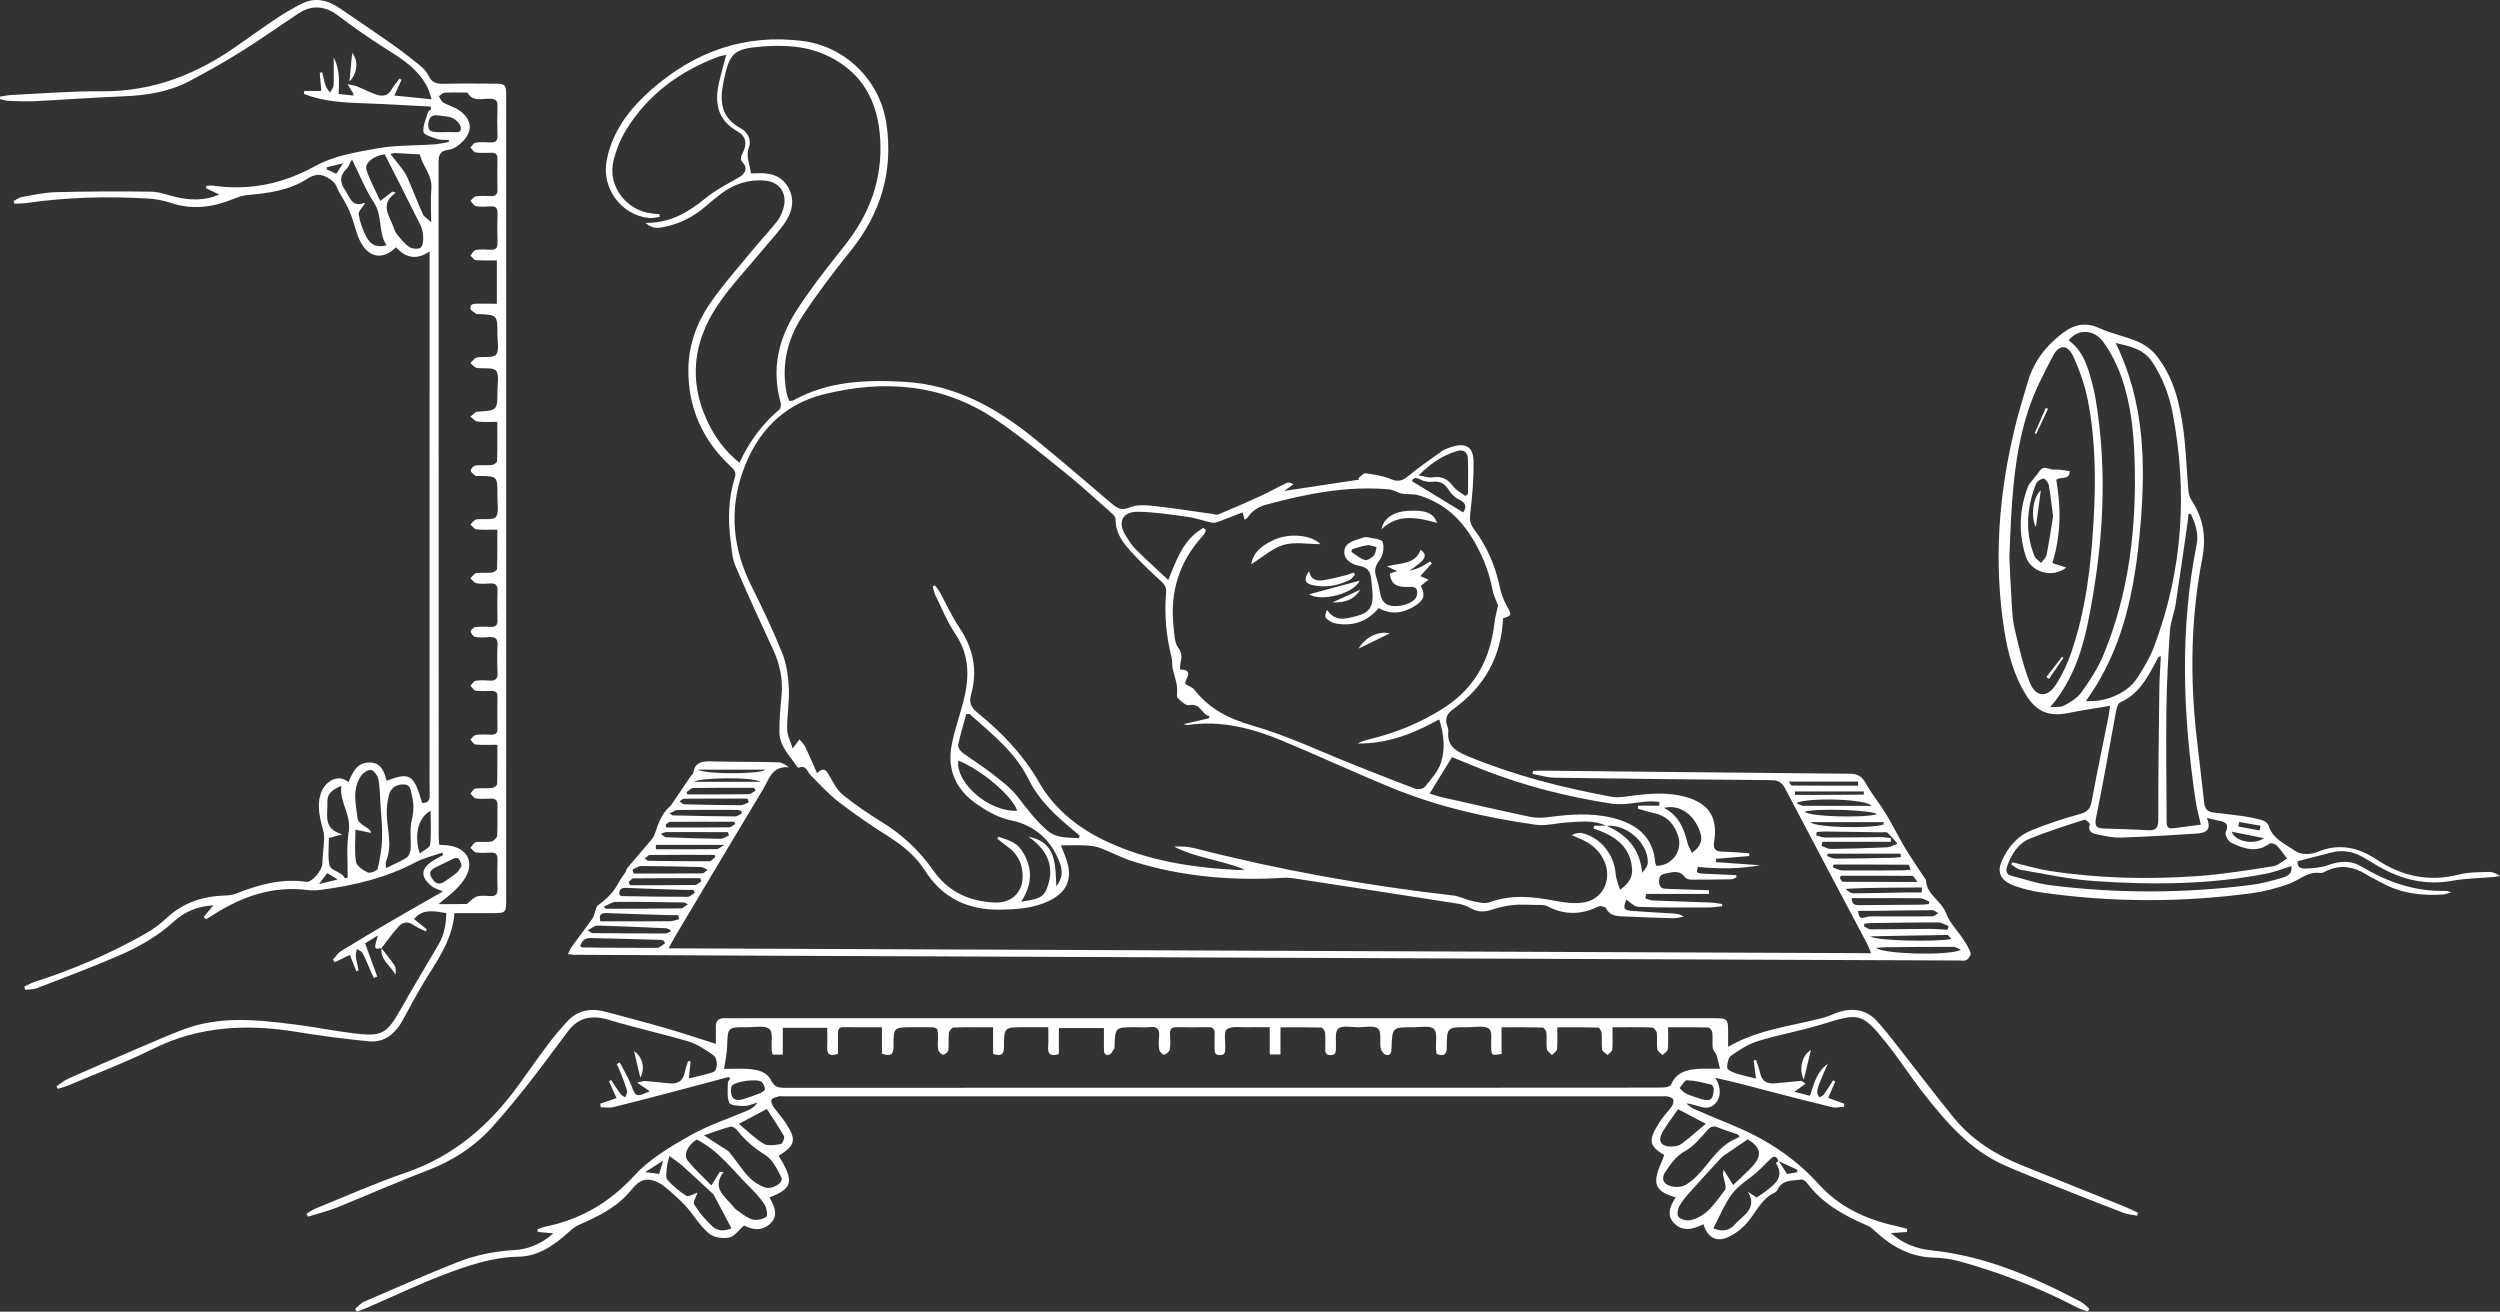 <?xml version="1.0" encoding="utf-8"?>
<!-- Generator: Adobe Illustrator 21.0.2, SVG Export Plug-In . SVG Version: 6.00 Build 0)  -->
<svg version="1.1" id="Layer_1" xmlns="http://www.w3.org/2000/svg" xmlns:xlink="http://www.w3.org/1999/xlink" x="0px" y="0px"
	 viewBox="0 0 1085.534 569.54" style="enable-background:new 0 0 1085.534 569.54;" xml:space="preserve">
<rect x="0" y="0" width="1085.534" height="569.54" fill="#333333" stroke="none"/>
<path fill="white" d="M877.858,505.97c-11.418-4.598-21.643-11.03-29.489-20.625c-8.061-9.858-15.718-20.045-23.596-30.053
	c-3.163-4.018-6.291-8.079-9.708-11.875c-4.38-4.865-10.006-5.833-16.127-4.133c-2.387,0.663-4.604,1.943-6.996,2.58
	c-13.792,3.673-28.269,4.979-41.563,12.68c0-2.243,0.002-3.815,0-5.388c-0.012-7.033-0.013-7.033-6.938-7.033
	c-139.611,0.001-279.221,0.002-418.832,0.003c-3.25,0-6.503,0.099-9.748-0.017c-2.866-0.102-4.158,1.083-4.045,3.977
	c0.1,2.537,0.021,5.082,0.021,7.165c-7.594-2.391-14.648-4.755-21.788-6.824c-8.492-2.461-17.061-4.653-25.589-6.991
	c-6.499-1.782-12.433-1.11-17.197,4.114c-2.689,2.949-5.321,5.974-7.716,9.162c-4.501,5.993-8.818,12.124-13.201,18.206
	c-12.642,17.544-28.219,31.106-49.125,38.257c-13.221,4.523-26.031,10.253-39.003,15.497c-1.446,0.584-2.745,1.532-4.112,2.312
	c0.197,0.43,0.394,0.861,0.591,1.291c4.129-1.273,8.37-2.266,12.366-3.87c13.101-5.257,26.001-11.033,39.195-16.037
	c11.237-4.261,20.951-10.531,28.891-19.452c5.394-6.061,10.564-12.337,15.577-18.718c5.785-7.363,11.265-14.964,16.921-22.429
	c4.607-6.079,10.373-7.141,17.617-4.954c11.463,3.461,23.208,5.982,34.683,9.404c3.823,1.14,7.353,3.584,10.701,5.891
	c2.261,1.558,2.08,6.756-0.004,7.44c-3.385,1.112-6.902,1.82-10.484,2.729c0.254-2.728,0.474-5.089,0.694-7.45
	c-0.354-0.036-0.708-0.071-1.062-0.107c-0.503,1.662-1.139,3.298-1.48,4.993c-0.77,3.825-3.195,5.045-6.803,4.673
	c-3.473-0.358-6.947-0.712-10.427-0.977c-0.735-0.056-1.501,0.283-3.451,0.69c2.449,1.658,3.949,2.674,5.502,3.725
	c-5.966,2.707-6.026,2.558-8.183-2.94c-1.295-3.302-3.193-6.367-4.82-9.539c-0.444,0.237-0.889,0.473-1.333,0.71
	c0.545,1.186,1.154,2.346,1.621,3.562c1.027,2.673,2.111,5.337,2.884,8.086c0.224,0.797-0.528,1.869-0.833,2.814
	c-0.728-0.549-1.63-0.969-2.151-1.672c-1.405-1.896-2.647-3.911-3.954-5.88c-0.309,0.185-0.618,0.37-0.926,0.555
	c1.084,2.405,2.168,4.81,3.285,7.286c-2.6,0.885-4.839,1.647-7.078,2.408c0.061,0.52,0.122,1.04,0.184,1.56
	c1.855,0,3.799,0.366,5.549-0.061c9.08-2.215,18.116-4.612,27.158-6.984c7.672-2.013,15.331-4.077,22.995-6.119
	c0.146,0.337,0.293,0.673,0.439,1.01c-0.32,0.451-0.919,0.904-0.915,1.353c0.025,2.996-0.518,6.293,0.592,8.855
	c0.529,1.221,4.282,1.397,6.574,1.394c1.909-0.003,3.816-0.957,5.725-1.49c-1.144,1.645-2.533,2.678-4.08,3.346
	c-8.359,3.611-17.167,6.409-25.03,10.878c-8.618,4.898-17.642,10.147-24.221,17.323c-10.826,11.808-23.382,19.217-38.82,22.343
	c-1.173,0.237-2.287,0.766-3.428,1.16c0.055,0.374,0.11,0.748,0.165,1.122c2.076,0.203,4.153,0.407,6.739,0.66
	c-5.155,4.509-10.765,6.885-16.941,7.235c-8.719,0.494-17.149,2.235-25.169,5.436c-13.433,5.362-26.689,11.171-39.966,16.917
	c-1.516,0.656-2.683,2.116-4.013,3.203c0.256,0.394,0.512,0.788,0.768,1.182c1.539-0.591,3.101-1.128,4.612-1.782
	c11.115-4.815,22.059-10.076,33.374-14.36c10.348-3.917,20.811-7.525,32.25-7.721c8.715-0.149,15.718-5.178,22.049-10.926
	c1.248-1.133,2.634-2.257,4.159-2.918c8.435-3.659,16.697-7.73,22.583-14.98c2.913-3.588,5.657-5.719,10.231-4.053
	c1.399,0.509,2.801,1.211,3.961,2.128c2.335,1.844,4.541,3.856,6.729,5.877c1.316,1.216,2.573,2.515,3.723,3.889
	c3.096,3.7,5.693,7.976,9.339,10.996c2.045,1.694,5.935,2.185,8.7,1.664c2.23-0.42,4.022-3.17,6.418-5.241
	c3.251,1.729,7.555,2.788,11.315-0.744c3.889-3.654,1.786-7.696-0.292-11.455c10.16-3.784,10.866-7.165,4.001-18.007
	c7.361-4.723,7.877-6.931,3.023-14.378c-1.561-2.396-3.587-4.486-5.215-6.844c-0.618-0.895-1.258-2.408-0.897-3.17
	c0.372-0.786,1.925-1.079,3.012-1.432c0.565-0.184,1.239-0.034,1.864-0.034c127.112,0.001,254.224,0.002,381.336,0.003
	c1,0,2.04-0.16,2.988,0.066c0.875,0.208,2.146,0.678,2.347,1.315c0.267,0.845-0.065,2.156-0.614,2.932
	c-1.652,2.341-3.762,4.376-5.282,6.789c-4.692,7.443-5.215,10.197,1.98,14.343c-1.281,3.825-3.48,7.485-3.483,11.147
	c-0.003,4.481,4.418,6.063,8.417,7.291c-2.373,3.807-4.111,7.63-0.651,11.196c3.775,3.891,8.207,2.635,12.762,0.441
	c1.478,5.251,5.119,7.786,9.892,5.924c3.415-1.332,6.725-3.843,9.13-6.645c3.814-4.445,6.044-10.271,11.816-12.965
	c0.532-0.248,1.058-0.782,1.309-1.314c2.128-4.517,6.512-3.831,10.286-4.395c0.731-0.109,1.886,0.633,2.393,1.317
	c6.736,9.09,16.158,14.328,26.28,18.628c1.198,0.509,2.281,1.417,3.247,2.322c7.239,6.781,15.381,11.374,25.646,11.629
	c3.823,0.095,7.732,0.662,11.418,1.677c17.644,4.86,34.585,11.567,50.852,19.973c1.449,0.749,3.058,1.19,4.593,1.774
	c0.228-0.388,0.455-0.776,0.683-1.164c-1.237-1.047-2.332-2.364-3.733-3.101c-20.431-10.749-41.437-19.86-64.739-22.297
	c-6.541-0.684-12.454-2.86-17.703-7.52c2.636-0.174,4.818-0.318,7-0.463c0.035-0.444,0.07-0.888,0.104-1.332
	c-1.6-0.416-3.187-0.887-4.8-1.241c-12.999-2.849-24.739-8.264-33.721-18.26c-10.596-11.792-23.51-19.899-38.002-25.831
	c-5.43-2.223-10.845-4.487-16.218-6.845c-1.178-0.517-2.148-1.51-3.214-2.284c4.535,0.123,8.985,4.005,12.634-0.047
	c2.588-2.874,2.55-7.101-0.051-11.098c8.021,1.673,15.787,3.82,23.58,5.859c9.043,2.366,18.093,4.711,27.183,6.883
	c1.611,0.385,3.435-0.116,5.16-0.208c0.035-0.427,0.07-0.854,0.105-1.281c-2.313-0.842-4.626-1.683-6.996-2.546
	c1.113-2.578,2.098-4.863,3.084-7.147c-0.312-0.164-0.625-0.328-0.937-0.493c-1.322,2.065-2.581,4.177-4.006,6.169
	c-0.422,0.59-1.314,0.843-1.99,1.251c-0.319-0.713-0.925-1.438-0.894-2.136c0.054-1.226,0.351-2.492,0.807-3.638
	c1.177-2.96,2.495-5.863,3.758-8.789c-4.701,3.329-5.983,8.505-7.735,13.866c-2.283-0.59-4.371-1.13-6.751-1.745
	c1.982-1.423,3.401-2.441,4.821-3.46c-1.119-1.064-1.704-1.286-2.265-1.239c-3.602,0.307-7.2,0.668-10.799,1.02
	c-3.392,0.332-5.819-0.672-6.62-4.375c-0.425-1.964-1.189-3.855-1.801-5.779c-0.336,0.077-0.673,0.154-1.009,0.23
	c0.32,2.57,0.64,5.139,0.983,7.891c-3.168-0.813-6.11-1.419-8.941-2.359c-1.363-0.452-3.522-1.491-3.558-2.34
	c-0.076-1.787,0.461-4.41,1.723-5.289c3.623-2.527,7.522-5.042,11.693-6.319c9.182-2.812,18.72-4.463,27.89-7.307
	c15.835-4.911,17.102-5.148,27.488,7.723c5.721,7.091,10.628,14.834,16.252,22.009c9.903,12.635,20.264,24.873,35.465,31.561
	c6.276,2.761,12.656,5.291,19.026,7.831c10.789,4.301,21.589,8.575,32.432,12.738c1.906,0.732,4.04,0.867,6.069,1.278
	c0.109-0.426,0.219-0.852,0.328-1.278c-1.868-0.87-3.701-1.827-5.61-2.597C907.775,517.97,892.808,511.991,877.858,505.97z
	 M286.206,509.712c-1.64-0.202-3.285-0.405-6.071-0.748c2.959-1.892,5.003-3.199,7.852-5.02
	C287.247,506.338,286.783,507.841,286.206,509.712z M322.74,477.277c-3.82,1.148-5.714-0.478-5.301-4.811
	c0.037-0.102,0.118-0.616,0.384-1.001c1.328-1.927,11.278-3.282,12.969-1.616c0.782,0.771,1.298,2.087,1.362,3.189
	c0.029,0.508-1.243,1.284-2.057,1.611C327.682,475.62,325.232,476.528,322.74,477.277z M309.25,532.443
	c-2.961-2.775-5.631-5.983-7.807-9.4c-0.634-0.996,0.847-3.34,1.396-5.191c-1.664,0.527-3.855,1.967-4.802,1.385
	c-3.03-1.865-5.869-4.243-8.209-6.924c-0.905-1.037-0.418-3.422-0.303-5.176c0.093-1.422,0.58-2.818,1.104-5.182
	c1.821,1.338,3.767,2.551,5.456,4.053c4.345,3.862,8.577,7.851,12.85,11.794c0.354,0.327,0.774,0.639,0.994,1.049
	c2.509,4.688,4.985,9.394,7.651,14.437C314.619,534.785,311.533,534.582,309.25,532.443z M332.771,528.319
	c-1.573,1.121-4.261,1.714-6.1,1.175c-2.506-0.735-4.675-2.68-6.924-4.202c-0.703-0.476-1.211-1.251-1.782-1.912
	c-3.52-4.078-8.886-7.552-3.84-14.451l-1.544-0.137c-1.073,1.725-2.146,3.451-3.684,5.924c-3.517-3.617-7.197-6.929-10.273-10.731
	c-2.076-2.565,0.2-6.996,3.916-9.185c9.47,4.792,15.504,13.167,22.67,20.297c2.449,2.436,4.863,5.004,6.747,7.87
	C332.909,524.418,333.471,527.82,332.771,528.319z M339.273,511.283c1.132,2.354-4.2,5.549-7.528,4.194
	c-2.466-1.004-4.93-2.59-6.725-4.534c-3.004-3.254-5.413-7.049-8.206-10.509c-0.743-0.92-1.952-1.478-2.98-2.152
	c-2.453-1.61-4.926-3.191-8.17-5.287c4.5-1.529,7.965-2.86,11.534-3.8c0.789-0.208,2.25,0.728,2.875,1.542
	c3.385,4.403,7.432,7.775,12.208,10.772C335.447,503.494,337.54,507.678,339.273,511.283z M340.426,493.365
	c0.397,0.71-0.697,3.268-1.368,3.381c-2.427,0.406-5.478,1.016-7.359-0.07c-3.761-2.171-6.905-5.412-10.869-8.677
	c4.604-2.455,7.985-4.258,12.145-6.477C335.395,485.282,338.103,489.216,340.426,493.365z M780.426,507.934
	c-0.046,0.357-0.092,0.714-0.137,1.071c-1.555,0.271-3.11,0.543-4.326,0.755c-1.323-2.054-2.444-3.797-3.561-5.532
	C775.077,505.464,777.751,506.699,780.426,507.934z M772.192,504.132c0.012,0.005,0.023,0.011,0.035,0.016
	c-0.457,0.321-1.138,0.792-1.119,0.822c4.109,6.508-0.848,9.466-4.971,12.716c-1.072,0.845-2.261,1.54-3.369,2.285
	c-1.348-0.884-2.569-1.685-3.791-2.486c4.434,7.46-2.423,10.389-5.808,14.32c-2.287,2.656-5.806,3.13-9.207,1.521
	c2.751-5.184,4.858-10.593,8.224-15.052c2.768-3.665,7.078-6.147,10.612-9.258c2.138-1.882,4.076-3.989,6.148-5.948
	C770.622,501.483,771.57,502.374,772.192,504.132z M760.3,507.134c-2.488,2.555-5.149,4.943-7.741,7.414
	c-1.437-2.304-2.571-4.121-4.169-6.683c-0.156,1.408-0.267,1.77-0.222,2.112c0.307,2.318,1.778,5.517,0.779,6.791
	c-4.154,5.301-7.771,11.638-15.19,13.075c-1.569,0.304-4-0.386-4.964-1.524c-0.744-0.879-0.295-3.453,0.474-4.781
	c1.405-2.426,3.349-4.567,5.229-6.683c4.044-4.55,8.183-9.016,12.302-13.499c0.577-0.628,1.209-1.233,1.907-1.716
	c3.257-2.252,6.546-4.458,10.18-6.921C764.857,498.339,765.364,501.933,760.3,507.134z M745.916,489.528
	c2.864,1.193,5.857,2.076,8.795,3.093l0.638,1.025c-0.568,0.281-1.124,0.592-1.706,0.84c-7.07,3.011-10.743,9.555-15.619,14.872
	c-1.91,2.083-4.11,4.152-6.599,5.366c-1.757,0.857-4.408,0.827-6.325,0.189c-2.905-0.968-3.947-3.217-1.921-6.17
	c2.379-3.468,4.549-6.792,8.606-8.987c3.578-1.936,6.432-5.424,9.184-8.592C742.502,489.4,743.623,488.574,745.916,489.528z
	 M740.68,487.948c-3.863,3.248-7.052,6.12-10.468,8.691c-1.096,0.825-2.784,1.156-4.215,1.192c-4.844,0.123-6.433-2.39-3.996-6.481
	c2.009-3.372,4.42-6.505,6.634-9.717C732.584,483.704,736.064,485.528,740.68,487.948z M738.678,477.23
	c-2.253-0.68-4.502-1.44-6.636-2.419c-1.051-0.482-1.837-1.541-2.743-2.339c1.08-1.204,2.209-3.469,3.229-3.421
	c3.528,0.165,7.042,1.04,10.501,1.888c0.631,0.155,0.982,1.452,1.137,1.702C744.025,477.424,742.658,478.432,738.678,477.23z
	 M737.527,464.112c-5.016,0.347-9.631,1.402-11.912,6.84c-0.348,0.83-2.485,1.274-3.797,1.28c-17.998,0.083-35.997,0.06-53.996,0.06
	c-108.992,0-217.984-0.009-326.976,0.04c-2.789,0.001-4.596-0.258-6.08-3.299c-1.827-3.743-6.015-4.647-9.989-4.884
	c-3.207-0.192-6.435-0.039-10.371-0.039c0.474-3.333,1.23-6.537,1.329-9.761c0.257-8.317,0.141-8.357,8.61-8.3
	c3.347,0.022,7.622-0.933,9.745,0.746c1.692,1.338,0.746,5.998,1.001,9.181c0.048,0.602,0.238,1.194,0.396,1.949h4.42v-11.637
	h19.289c0,2.741,0.125,5.443-0.032,8.129c-0.189,3.224,0.964,4.462,4.699,3.148c0-2.791,0.04-5.75-0.015-8.707
	c-0.032-1.727,0.301-2.875,2.425-2.844c5.356,0.078,10.714,0.026,16.673,0.026v11.446c3.791,1.357,5.073,0.457,5.04-3.131
	c-0.078-8.328,0.058-8.33,8.526-8.325c2,0.001,4-0.002,6,0.001c4.78,0.008,4.78,0.009,4.785,4.974
	c0.002,1.625-0.243,3.307,0.111,4.852c0.199,0.867,1.386,2.077,2.142,2.087c0.774,0.01,2.142-1.184,2.241-1.976
	c0.307-2.463-0.041-5.006,0.242-7.475c0.101-0.877,1.261-2.308,1.977-2.333c5.584-0.194,11.177-0.107,17.211-0.107v11.534
	c3.287,1.065,4.72,0.582,4.715-2.946c-0.012-8.619,0.111-8.619,8.946-8.613c3.234,0.002,6.469,0,10.295,0
	c0,3.029,0.16,5.746-0.04,8.437c-0.251,3.375,1.136,4.323,4.641,3.208v-11.276h19.562c0,2.893,0.016,5.841-0.006,8.789
	c-0.012,1.617,0.148,3.372,2.281,2.791c0.961-0.262,1.571-1.825,2.326-2.809c0.061-0.079,0.007-0.244,0.01-0.369
	c0.247-8.768,0.247-8.768,8.871-8.771c2.125-0.001,4.275,0.211,6.369-0.045c3.461-0.424,4.434,1.097,4.095,4.273
	c-0.198,1.853-0.25,3.789,0.093,5.601c0.162,0.856,1.57,2.217,2.128,2.091c0.964-0.218,2.281-1.325,2.428-2.225
	c0.357-2.193,0.233-4.487,0.106-6.729c-0.132-2.323,0.868-3.049,3.094-2.991c4.497,0.117,9,0.107,13.497,0.005
	c2.151-0.049,2.893,0.848,2.79,2.895c-0.1,1.995-0.011,3.999-0.014,5.998c-0.002,1.669-0.149,3.296,2.392,3.243
	c2.282-0.048,2.179-1.476,2.237-3.037c0.106-2.84-0.752-7.12,0.699-8.173c2.101-1.525,5.895-0.788,8.971-0.881
	c3.082-0.093,6.168-0.02,9.641-0.02v11.821h4.657v-11.765c6.196,0,12.015-0.067,17.827,0.107c0.561,0.017,1.448,1.486,1.542,2.35
	c0.23,2.1,0.088,4.242,0.083,6.366c-0.004,1.675-0.139,3.292,2.397,3.243c2.296-0.044,2.142-1.496,2.234-3.042
	c0.176-2.933-0.605-7.057,0.982-8.464c1.721-1.526,5.688-0.595,8.676-0.593c2.986,0.002,6.967-0.927,8.669,0.603
	c1.591,1.429,0.585,5.581,1.093,8.469c0.192,1.088,1.263,2.607,2.217,2.86c2.331,0.62,2.435-1.23,2.501-2.992
	c0.332-8.954,0.354-8.99,9.43-8.94c3.092,0.017,7.273-0.875,8.964,0.737c1.641,1.566,0.719,5.812,0.936,8.88
	c0.043,0.608,0.146,1.213,0.241,1.986c2.888,0.938,4.404,0.613,4.417-2.976c0.031-8.646,0.154-8.673,8.936-8.633
	c3.233,0.015,7.324-0.934,9.419,0.663c1.616,1.232,0.724,5.752,0.947,8.811c0.2,2.748,0.224,2.761,4.49,2.148v-11.596
	c6.248,0,12.06-0.068,17.866,0.103c0.588,0.017,1.54,1.432,1.62,2.266c0.227,2.353-0.126,4.772,0.196,7.102
	c0.129,0.936,1.424,1.711,2.189,2.56c0.77-0.836,2.118-1.617,2.205-2.518c0.283-2.949,0.106-5.943,0.106-9.496
	c6.196,0,12.011-0.067,17.82,0.111c0.539,0.016,1.393,1.55,1.474,2.437c0.215,2.356-0.137,4.777,0.21,7.101
	c0.133,0.889,1.554,1.585,2.388,2.369c0.699-0.784,1.935-1.526,2.001-2.361c0.242-3.069,0.096-6.168,0.096-9.694
	c6.113,0,11.705-0.087,17.286,0.109c0.708,0.025,1.845,1.471,1.953,2.359c0.284,2.341-0.108,4.77,0.229,7.097
	c0.133,0.918,1.483,1.661,2.279,2.483c0.795-0.835,2.185-1.611,2.275-2.515c0.292-2.952,0.109-5.95,0.109-9.524
	c6.094,0,11.785-0.07,17.469,0.098c0.634,0.019,1.668,1.347,1.757,2.153c0.248,2.223-0.091,4.512,0.177,6.731
	c0.133,1.104,1.254,2.053,1.63,3.172c0.61,1.815,0.974,3.713,1.514,5.863C743.199,464.077,740.351,463.917,737.527,464.112z
	 M281.798,94.674c1.514,0.164,3.096-0.307,4.647-0.483c-0.037-0.393-0.073-0.786-0.11-1.179c-1.05-0.106-2.101-0.212-3.151-0.318
	c-11.283-1.131-19.532-12.137-16.771-23.047c1.177-4.648,3.036-9.33,5.556-13.396c9.434-15.222,23.139-25.302,39.778-31.558
	c0.986-0.371,2.054-0.522,3.584-0.898c-1.11,4.239-2.152,7.903-3.023,11.608c-2.086,8.873-1.099,16.461,7.832,21.597
	c4.013,2.308,4.349,5.523,2.2,9.744c-0.846,1.661-0.971,2.655,0.455,4.207c1.925,2.095,0.704,4.573-1.799,5.988
	c-5.062,2.863-10.311,5.6-14.791,9.241c-7.371,5.991-15.061,10.674-25.889,10.616c3.207,2.916,6.062,2.174,8.73,1.594
	c6.337-1.378,11.977-4.253,16.939-8.452c2.289-1.937,4.569-3.894,6.956-5.705c5.581-4.234,11.912-6.397,18.913-5.855
	c6.775,0.524,10.198,5.642,8.288,12.154c-0.586,1.999-1.497,4.055-2.782,5.668c-3.417,4.29-7.21,8.279-10.689,12.522
	c-6.243,7.614-12.851,14.993-18.404,23.089c-5.786,8.437-9.266,18.114-9.37,28.489c-0.166,16.609,6.059,30.665,18.189,42.057
	c1.462,1.373,2.795,2.436,1.982,5.022c-2.899,9.221-3.038,18.698-1.729,28.208c0.458,3.328,0.597,6.87,1.887,9.885
	c5.256,12.284,10.804,24.446,16.443,36.561c2.922,6.277,4.311,12.702,3.699,19.621c-0.484,5.474-1.03,10.979-0.927,16.459
	c0.114,6.08,4.674,10.186,7.745,14.915c0.113,0.174,0.494,0.353,0.657,0.29c3.277-1.265,3.652,1.794,5.165,3.314
	c4.018,4.035,7.892,8.307,12.383,11.755c6.928,5.32,14.184,10.252,21.563,14.936c6.216,3.946,11.687,8.439,15.694,14.719
	c7.574,11.87,18.597,17.172,32.595,16.938c7.315-0.122,14.504-0.554,21.209-3.783c8.044-3.873,10.462-9.813,7.497-18.221
	c-0.649-1.84-1.409-3.641-2.3-5.925c3.957,0,7.421-0.137,10.867,0.05c2.14,0.116,4.365,0.426,6.355,1.171
	c4.787,1.792,9.337,4.286,14.199,5.801c21.25,6.617,43.06,8.462,65.205,7.082c1.477-0.092,2.994,0.005,4.459,0.229
	c23.833,3.64,47.665,7.289,71.483,11.031c1.9,0.298,3.817,1.07,5.504,2.017c3.109,1.745,6.076,1.605,9.354,0.485
	c2.847-0.973,5.864-1.642,8.857-1.943c3.216-0.323,6.493-0.108,9.741-0.033c1.718,0.039,3.696-0.225,5.101,0.513
	c7.463,3.922,14.775,3.863,22.27,0.141c0.833-0.414,3.023,0.097,3.339,0.766c1.377,2.92,3.884,3.37,6.517,3.5
	c7.486,0.37,14.978,0.649,22.471,0.844c1.569,0.041,3.151-0.431,4.728-0.666c-1.414-1.011-2.743-1.261-4.082-1.35
	c-5.985-0.395-11.979-0.667-17.957-1.134c-4.129-0.323-4.399-0.957-2.92-4.901c1.722,1.066,3.465,3.053,5.276,3.117
	c10.108,0.356,20.233,0.28,30.352,0.27c2.004-0.002,4.008-0.362,6.012-0.556c-0.003-0.319-0.005-0.637-0.008-0.956
	c-1.665-0.221-3.325-0.575-4.996-0.64c-8.366-0.324-16.737-0.54-25.102-0.884c-1.1-0.045-2.179-0.605-3.268-0.926
	c0.132-0.637,0.263-1.273,0.395-1.91h27.27c0.004-0.538,0.009-1.076,0.013-1.614c-6.047-0.202-12.094-0.431-18.142-0.591
	c-1.922-0.051-3.344-0.28-3.528-2.768c-0.17-2.3,0.425-3.434,2.794-3.898c3.082-0.604,6.045-1.671,8.421,1.607
	c0.485,0.669,1.782,1.044,2.708,1.05c5.862,0.035,11.726-0.041,17.588-0.17c0.698-0.015,1.383-0.57,2.075-0.874
	c-0.04-0.307-0.081-0.614-0.121-0.921c-4.574-0.201-9.149-0.404-13.723-0.603c-3.58-0.156-3.676-0.298-2.897-2.963
	c9.166,0.922,18.082,0.892,27.033-0.724c-6.408-0.451-12.816-0.903-19.224-1.354c0.012-0.476,0.023-0.952,0.034-1.428
	c4.811-0.409,9.621-0.818,14.431-1.227c-0.003-0.392-0.006-0.784-0.009-1.176c-3.904-0.256-7.805-0.672-11.711-0.718
	c-3.274-0.039-4.007-1.385-3.505-4.458c1.692-10.363-2.348-16.535-12.426-19.323c-7.643-2.115-15.349-1.478-23.076-0.531
	c-2.951,0.362-6.051,1.027-8.893,0.508c-21.303-3.887-42.194-9.244-62.295-17.526c-5.274-2.173-9.431-4.395-8.754-10.967
	c0.073-0.711-0.188-1.497-0.441-2.194c-1.192-3.287-0.202-5.418,2.722-7.517c13.38-9.608,20.741-22.624,21.486-39.32
	c3.898-1.219,3.811-1.438,1.721-5.224c-1.407-2.548-2.523-5.389-3.11-8.234c-1.927-9.349-5.652-17.865-11.361-25.458
	c-1.664-2.213-1.79-4.109-1.471-6.81c0.886-7.516,1.575-15.125,1.399-22.675c-0.144-6.167-3.585-7.951-9.52-6.018
	c-1.534,0.5-3.127,1.076-4.425,1.996c-4.979,3.528-9.994,7.034-14.7,10.907c-2.49,2.049-4.439,2.231-7.414,1.008
	c-3.38-1.389-7.15-1.959-10.808-2.449c-0.928-0.124-2.078,1.404-3.126,2.173c0.121,0.191,0.243,0.382,0.364,0.573
	c-10.76,1.624-21.521,3.249-32.553,4.914c1.464-1.045,2.72-1.942,3.976-2.838c-1.086-0.717-2.144-1.02-2.89-0.666
	c-3.918,1.86-7.698,4.013-11.636,5.826c-5.985,2.756-12.044,5.355-18.12,7.906c-0.697,0.293-1.704-0.132-2.563-0.251
	c-8.663-1.2-17.305-2.581-25.996-3.519c-3.29-0.355-7.045-0.518-9.951,0.723c-3.58,1.528-5.491,0.222-7.874-1.805
	c-10.944-9.31-21.844-18.677-32.976-27.76c-16.746-13.663-34.875-23.833-57.342-25.024c-16.668-0.884-32.717-0.26-47.675,8.034
	c-0.483,0.268-1.134,0.232-1.779,0.351c-0.334-0.744-0.647-1.286-0.823-1.869c-0.252-0.834-0.44-1.691-0.592-2.549
	c-2.06-11.675,0.603-22.58,6.89-32.24c6.452-9.914,13.686-19.365,21.099-28.6c13.086-16.303,18.579-34.504,15.491-55.279
	c-2.789-18.757-17.781-33.441-36.314-35.808c-25.231-3.222-46.922,4.638-65.667,21.057c-9.405,8.238-17.011,18.018-19.478,30.822
	C261.101,81.655,269.686,93.359,281.798,94.674z M468.374,363.952c-4.848-0.406-9.551,0.323-14.057-3.698
	c-4.733-4.224-8.408-9-12.172-13.976c-3.079-4.071-7.437-7.255-11.515-10.468c-4.104-3.234-8.624-5.936-12.816-9.066
	c-0.937-0.7-1.962-2.357-1.759-3.324c0.961-4.569,2.334-9.052,3.502-13.351c1.033,0,1.366-0.104,1.499,0.015
	c9.552,8.545,19.746,16.41,25.622,28.397c4.357,8.89,11.586,15.557,19.121,21.816c1.03,0.856,2.037,1.739,3.055,2.609
	C468.694,363.254,468.534,363.603,468.374,363.952z M441.676,352.039c-12.119,0.639-26.81-12.017-25.567-21.766
	C425.865,334.033,439.679,345.686,441.676,352.039z M713.026,378.968c-0.883-10.28-6.586-16.492-15.327-20.368
	c8.645-0.804,17.969,7.393,17.804,15.976C715.476,376.041,714.275,377.483,713.026,378.968z M737.214,358.876
	c2.493,5.121,1.973,8.071-2.531,11.491c-0.687-1.482-1.549-2.771-1.894-4.186c-1.541-6.321-3.829-12.105-10.25-15.385
	C728.443,349.344,734.15,352.583,737.214,358.876z M630.476,328.765c4.075,1.652,8.65,3.545,13.253,5.365
	c18.079,7.146,36.847,11.854,55.995,14.819c5.271,0.816,10.886-0.645,16.348-0.971c1.489-0.089,2.998,0.15,4.498,0.239
	c-0.029,0.534-0.057,1.069-0.086,1.603h-9.122c-0.074,0.435-0.148,0.871-0.222,1.306c2.439,0.682,4.851,1.49,7.323,2.021
	c5.506,1.182,8.592,4.843,10.227,9.9c2.074,6.412-2.774,13.007-9.475,12.901c-0.151-0.415-0.429-0.862-0.468-1.329
	c-0.982-11.531-8.304-16.962-18.675-19.513c-9.29-2.285-18.584-1.49-27.918-0.29c-2.548,0.328-5.272,0.396-7.764-0.132
	c-12.937-2.739-25.828-5.695-38.726-8.619c-1.655-0.375-3.254-1.002-4.89-1.516C624.073,339.183,627.156,334.167,630.476,328.765z
	 M632.93,195.777c2.563-0.744,4.316,0.717,4.425,3.194c0.228,5.17,0.069,10.357,0.069,15.537c-0.378,0.286-0.756,0.572-1.134,0.857
	c-1.816-1.39-4.051-2.471-5.355-4.239c-2.346-3.179-5.004-4.507-8.948-3.837c-1.575,0.267-3.314-0.438-5.999-0.861
	C621.474,200.908,626.748,197.572,632.93,195.777z M616.474,208.111c1.565,0.814,3.608,1.319,5.327,1.099
	c3.305-0.424,5.402,0.589,7.164,3.409c1.073,1.718,2.728,3.411,4.526,4.263c3.082,1.461,3.493,3.181,1.863,5.629
	c-7.452-4.547-14.708-8.974-22.294-13.604C613.465,208.009,614.132,206.893,616.474,208.111z M494.313,222.21
	c7.205,0.14,14.409,1.255,21.57,2.255c3.534,0.494,6.95,1.79,10.465,2.504c0.986,0.2,2.178-0.25,3.194-0.624
	c3.263-1.201,6.488-2.506,9.994-3.874c0.348,1.234,0.591,2.094,0.914,3.235c0.607-0.477,1.077-0.696,1.325-1.065
	c1.979-2.933,4.67-4.614,8.124-5.547c17.455-4.716,35.049-8.219,53.265-6.596c1.761,0.157,3.418,1.272,5.177,1.748
	c1.095,0.296,2.289,0.225,3.438,0.32c1.196,0.099,2.442,0.016,3.58,0.328c10.001,2.74,17.484,8.836,23.068,17.447
	c4.749,7.323,8.03,15.199,9.646,23.816c0.493,2.627,1.836,5.095,2.413,6.632c-0.64,3.07-1.292,5.299-1.55,7.572
	c-1.772,15.62-8.315,28.226-21.915,36.972c-10.137,6.519-21.008,10.949-32.65,13.721c-1.668,0.397-3.304,0.926-4.844,1.784
	c12.679,0.172,24.112-4.163,35.382-10.487c2.081,6.573,2.728,12.876,0.779,18.807c-1.277,3.885-4.378,7.249-7.033,10.548
	c-0.685,0.851-2.987,1.165-4.174,0.724c-8.898-3.303-17.707-6.845-26.535-10.336c-14.618-5.781-28.914-12.683-43.953-16.992
	c-10.385-2.975-18.863-7.221-25.402-15.64c-0.75-0.966-2.185-1.399-3.814-2.391c-0.983-1.598,4.557-6.216-2.429-6.385
	c0.113-1.191,0.105-2.308,0.345-3.369c0.496-2.191,0.544-3.769-1.09-6.021c-1.718-2.368-1.689-6.141-2.038-9.342
	c-1.62-14.854,2.441-27.937,12.511-39.078c0.498-0.551,0.907-1.197,1.268-1.849c0.162-0.293,0.103-0.708,0.145-1.068
	c-0.318-0.246-0.635-0.493-0.953-0.739c-8.315,4.669-11.508,13.18-15.248,22.635c-5.076-4.763-9.733-8.971-14.18-13.39
	c-1.663-1.652-2.929-3.737-4.213-5.73C485.066,226.792,487.243,222.072,494.313,222.21z M357.517,171.262
	c26.147-6.557,51.724-4.704,74.765,10.855c10.33,6.976,20.015,14.936,29.746,22.757c7.105,5.71,13.824,11.903,20.663,17.939
	c0.776,0.685,1.743,1.762,1.724,2.638c-0.12,5.615,2.888,9.832,6.295,13.633c4.238,4.729,8.883,9.113,13.567,13.411
	c1.662,1.525,2.26,2.846,2.058,5.121c-0.837,9.41,0.078,18.704,2.391,27.873c0.386,1.531,0.153,3.209,0.462,4.769
	c0.404,2.044,1.113,4.027,1.589,6.06c0.242,1.033,0.297,2.115,0.371,3.18c0.085,1.223-0.394,2.937,0.241,3.576
	c1.391,1.403,3.596,3.446,4.997,3.131c4.896-1.101,5.34,4.057,8.712,4.757c-0.045,0.3-0.091,0.601-0.136,0.901
	c-3.411,0.795-6.823,1.591-11.175,2.605c1.283,0.209,1.671,0.369,2.029,0.317c14.346-2.077,27.826,1.371,40.864,6.806
	c16.139,6.728,32.007,14.112,48.195,20.715c19.889,8.112,40.755,12.797,61.957,15.81c4.446,0.632,9.156-0.769,13.757-1.01
	c5.606-0.293,11.3-1.193,16.661,1.416c-1.661,0.015-3.31,0.016-4.957,0.016c-0.14,0.396-0.281,0.792-0.421,1.187
	c8.837,2.988,16.157,7.421,16.808,17.73c0.219,3.466-1.453,6.213-5.244,8.884c-0.743-2.571-1.737-4.635-1.884-6.758
	c-0.577-8.332-6.327-15.739-14.324-17.782c-1.429-0.365-3.031-0.052-4.789,0.833c1.037,0.443,2.066,0.906,3.111,1.327
	c5.064,2.038,9.099,5.19,11.237,10.385c3.136,7.621-0.735,15.978-8.793,17.452c-4.118,0.753-8.656,0.132-12.854-0.664
	c-9.523-1.804-18.857-2.849-28.304,0.632c-2.141,0.789-5.002,0.002-7.442-0.499c-2.875-0.59-5.6-2.12-8.48-2.447
	c-37.803-4.3-75.155-11.011-112.013-20.471c-2.912-0.747-5.964-0.951-9.096-0.729c9.696,4.969,20.607,5.834,30.643,9.974
	c-1.024,0.059-2.052,0.214-3.07,0.162c-19.976-1.032-39.488-4.031-57.78-12.819c-11.949-5.74-21.951-13.963-28.442-25.273
	c-6.96-12.127-16.282-21.727-26.889-30.349c-2.74-2.227-3.534-4.465-2.609-7.743c2.977-10.547,0.938-20.14-5.176-29.208
	c-3.198-4.744-5.544-10.06-8.329-15.087c-0.611-1.103-1.455-2.077-2.192-3.11c-0.314,0.157-0.628,0.313-0.942,0.47
	c0.355,1.246,0.531,2.58,1.095,3.722c2.819,5.707,5.21,11.72,8.74,16.959c6.252,9.279,6.097,18.989,3.494,29.117
	c-1.582,6.157-3.707,12.19-4.999,18.402c-2.338,11.24,1.623,20.09,11.097,26.542c4.509,3.071,9.004,5.661,14.617,6.832
	c9.999,2.086,17.206,8.304,20.966,18.008c1.638,4.228,1.198,7.202-1.344,10.69c-0.472-9.466,0.143-19.265-12.164-21.624
	c8.379,5.803,11.873,13.296,7.832,23.035c-1.81,4.362-6.179,4.272-10.965,5.226c5.267-8.062,4.903-15.376,0.144-22.456
	c-2.377-3.536-6.264-4.536-9.957-5.752c-0.189,0.27-0.378,0.54-0.567,0.809c1.596,1.238,3.166,2.513,4.794,3.707
	c4.516,3.312,6.414,7.902,6.225,13.326c-0.232,6.69-5.146,10.914-11.79,10.709c-11.216-0.347-20.466-4.624-26.932-13.863
	c-5.977-8.541-13.27-15.46-22.146-20.919c-5.949-3.659-11.769-7.616-17.198-11.995c-2.491-2.009-4.053-5.266-5.76-8.123
	c-1.257-2.105-2.111-4.373-5.459-1.334c-1.819-4.1-3.344-7.745-5.063-11.297c-0.595-1.231-1.67-2.229-2.526-3.334
	c-0.754,1.016-1.507,2.032-2.944,3.969c-0.93-2.99-2.392-5.597-2.425-8.223c-0.076-5.982,1.031-11.997,0.743-17.954
	c-0.248-5.135-0.984-10.521-2.877-15.247c-3.988-9.96-8.655-19.671-13.443-29.285c-7.978-16.019-9.633-32.491-3.724-49.392
	C328.43,187.874,339.962,175.664,357.517,171.262z M330.447,20.226c10.187-0.855,20.317-0.294,29.679,4.378
	c14.665,7.319,21.108,19.789,22.064,35.722c1.049,17.487-4.546,32.587-15.344,46.174c-7.371,9.274-14.759,18.619-21.136,28.575
	c-7.745,12.092-10.803,25.442-6.725,39.792c0.254,0.893,0.015,2.461-0.608,2.986c-7.376,6.211-12.955,13.776-17.288,23.081
	c-6.742-5.416-11.081-11.702-14.312-18.832c-7.759-17.119-5.595-33.61,4.388-48.888c5.423-8.3,12.432-15.566,18.765-23.267
	c3.485-4.238,7.321-8.217,10.504-12.666c3.426-4.788,4.996-10.269,1.861-15.842c-3.096-5.502-8.419-6.599-14.253-6.168
	c-0.595,0.044-1.197,0.006-1.974,0.006c-0.453-3.883-2.376-7.206-0.87-11.309c1.21-3.298-0.547-6.649-3.639-8.311
	c-8.597-4.618-9.119-11.803-7.396-20.203C316.68,23.168,318.355,21.241,330.447,20.226z M174.976,442.79
	c2.679-4.915,5.297-9.87,8.14-14.69c5.873-9.959,13.27-19.191,14.218-31.611c5.563,0,10.799-0.001,16.036,0
	c6.424,0.002,6.428,0.003,6.429-6.499c0.002-75.624,0.003-151.248,0.003-226.872c0-40.5,0.002-80.999-0.006-121.499
	c-0.001-4.938-0.366-5.29-5.35-5.3c-7.25-0.014-14.503-0.128-21.748,0.067c-3.029,0.082-5.175-0.405-6.593-3.471
	c-0.854-1.846-2.489-3.478-4.109-4.792c-4.06-3.293-8.228-6.467-12.503-9.475c-7.234-5.09-14.594-9.999-21.881-15.013
	c-5.308-3.652-10.895-5.027-16.897-1.894c-3.426,1.788-6.813,3.696-10.026,5.838c-6.028,4.019-11.939,8.217-17.86,12.395
	C85.232,32.392,66.104,39.84,44.156,39.639C31.176,39.52,18.184,40.62,5.2,41.225c-1.741,0.081-3.467,0.473-5.2,0.721
	c0.003,0.367,0.005,0.734,0.008,1.101c1.13,0.25,2.254,0.674,3.392,0.717c3.868,0.143,7.75,0.363,11.609,0.173
	c12.858-0.634,25.7-1.617,38.562-2.112c10.118-0.389,19.915-1.923,28.911-6.727c7.486-3.998,14.92-8.132,22.112-12.63
	c8.467-5.295,16.628-11.077,24.961-16.589c6.106-4.038,11.791-3.298,17.573,1.116c6.344,4.842,12.921,9.419,19.668,13.681
	c7.436,4.698,14.922,9.204,18.924,17.525c0.656,1.363,1.01,2.872,1.712,4.921c-6.064-0.615-11.067-1.122-16.234-1.646
	c1.152-2.48,2.155-4.64,3.158-6.801c-0.301-0.179-0.601-0.358-0.902-0.537c-1.21,1.657-2.562,3.231-3.597,4.991
	c-1.518,2.582-3.87,2.758-6.181,2.022c-2.956-0.941-5.715-2.486-8.62-3.614c-1.318-0.512-2.782-0.648-4.179-0.954
	c0.806,1.272,1.62,2.539,2.409,3.822c0.107,0.174,0.09,0.424,0.216,1.087c-2.137-0.22-4.145-0.427-6.471-0.666
	c0.273-5.467,0.562-10.673-2.128-15.905c0,4.534,0.112,8.379-0.073,12.21c-0.05,1.042-0.995,2.042-1.529,3.061
	c-0.623-0.923-1.468-1.769-1.82-2.785c-0.681-1.964-1.084-4.024-1.602-6.044c-0.348,0.081-0.697,0.162-1.045,0.243
	c0.211,2.541,0.422,5.081,0.653,7.871h-7.384c-0.045,0.432-0.089,0.863-0.134,1.295c8.675,3.46,17.901,3.794,27.168,4.119
	c9.311,0.326,18.613,0.918,27.919,1.393l0.099,1.232c-0.437,0.37-1.132,0.663-1.269,1.123c-0.856,2.875-2.345,5.875-2.023,8.648
	c0.148,1.277,3.847,2.357,6.077,3.103c1.503,0.502,3.253,0.264,4.893,0.357c0.021,0.311,0.042,0.623,0.063,0.934
	c-2.148,0.351-4.284,0.872-6.445,1.023c-8.216,0.572-16.574,0.276-24.625,1.72c-9.16,1.643-18.907,3.245-26.867,7.639
	c-14.282,7.884-28.812,10.814-44.699,8.522c-0.863-0.125-1.776,0.091-2.665,0.148l-0.2,0.965c1.807,0.864,3.615,1.727,5.815,2.779
	c-6.415,2.731-12.615,2.526-18.905,1.051c-3.524-0.826-7.05-2.243-10.591-2.294c-13.857-0.199-27.725-0.139-41.579,0.214
	c-4.956,0.126-9.898,1.268-14.813,2.135c-1.22,0.215-2.31,1.164-3.46,1.776c0.135,0.367,0.269,0.734,0.404,1.102
	c1.817-0.104,3.653-0.073,5.447-0.332c17.39-2.515,34.863-2.939,52.372-1.94c3.445,0.197,6.967,0.862,10.239,1.953
	c9.46,3.154,18.463,1.774,27.405-1.902c1.901-0.781,3.967-1.397,6.002-1.576c8.91-0.781,17.757-1.995,25.439-6.887
	c3.353-2.135,5.903-2.621,9.387-0.456c1.812,1.126,2.984,2.105,3.761,4.119c0.929,2.408,2.557,4.538,3.776,6.845
	c0.896,1.694,1.731,3.438,2.399,5.232c1.554,4.179,2.339,8.8,4.619,12.516c3.82,6.227,9.705,6.497,14.844,1.342
	c4.071,4.468,8.767,5.81,14.589,1.786c0,2.718,0,4.699,0,6.681c-0.001,71.624-0.002,143.248-0.003,214.873
	c0,4.875-0.08,9.752,0.035,14.624c0.058,2.449-1.025,3.363-3.284,3.319c-3.6-12.423-5.278-13.491-15.414-9.651
	c-0.993-3.831-2.265-7.686-7.078-7.899c-5.713-0.253-7.655,4.159-9.474,8.516c-4.713-4.041-10.598-0.021-12.171,5.327
	c-1.562,5.309-0.216,10.376,1.127,15.471c0.335,1.271,0.535,2.636,0.468,3.941c-0.185,3.579-0.69,7.145-0.791,10.724
	c-0.08,2.808-4.473,8.17-6.978,7.81c-10.803-1.551-20.816,1.242-30.672,5.205c-1.328,0.534-2.877,0.666-4.333,0.712
	c-9.694,0.302-18.381,3.018-25.641,9.816c-2.704,2.531-5.752,4.825-8.968,6.655c-15.364,8.738-31.533,15.675-48.371,21.064
	c-1.562,0.5-3,1.389-4.496,2.097c0.171,0.443,0.342,0.885,0.514,1.328c1.676-0.214,3.478-0.1,5.007-0.692
	c11.976-4.638,24.028-9.114,35.795-14.242c8.576-3.737,16.73-8.332,23.764-14.79c4.596-4.22,10.288-6.562,17.041-6.936
	c-1.608,1.949-2.878,3.489-4.149,5.029c0.321,0.335,0.642,0.671,0.963,1.006c1.221-0.747,2.451-1.479,3.662-2.242
	c12.387-7.807,25.602-12.345,40.508-10.442c1.837,0.234,3.759,0.17,5.601-0.068c14.459-1.867,28.468-5.206,41.497-12.112
	c3.506-1.859,7.535-2.731,11.324-4.056c0.135,0.34,0.269,0.681,0.403,1.021c-1.366,0.764-2.748,1.502-4.096,2.298
	c-5.749,3.395-6.021,7.204-0.703,11.386c1.05,0.826,2.49,1.155,4.696,2.132c-7.427,4.254-14.251,8.1-21.014,12.051
	c-7.748,4.527-15.481,9.082-23.123,13.783c-1.448,0.891-2.443,2.519-3.647,3.807c0.272,0.375,0.545,0.751,0.817,1.126
	c2.111-1.033,4.222-2.067,6.564-3.214c0.958,2.433,1.875,4.76,2.792,7.087l0.997-0.3c-0.422-2.124-0.95-4.235-1.218-6.378
	c-0.118-0.947,0.289-1.96,0.458-2.943c0.848,0.572,2.062,0.952,2.479,1.749c1.383,2.643,2.477,5.437,3.685,8.171
	c0.391,0.884,0.794,1.763,1.191,2.645l1.482-0.587c-1.708-4.694-3.416-9.389-5.255-14.442c1.47-0.92,3.266-2.044,5.553-3.476
	c-1.777,6.05-1.756,6.105,1.56,5.548l-0.008,0.025c0,0,0-0.001,0-0.001c-0.002,0.008-0.005,0.017-0.005,0.017
	c0.001,0.002,0.003,0.003,0.004,0.005c0-0.004,0-0.007,0.001-0.011c2.502-3.215,4.802-6.622,7.59-9.568
	c1.51-1.596,3.766-2.273,6.104-0.647c1.68,1.168,3.635,1.94,5.468,2.888c0.189-0.274,0.378-0.548,0.566-0.823
	c-1.904-1.536-3.809-3.072-5.587-4.505c3.881-4.692,8.752-3.418,13.977-2.607c-0.053,4.878-0.891,9.437-3.335,13.627
	c-5.347,9.166-10.854,18.242-16.063,27.486c-6.521,11.573-8.327,12.705-21.562,11.005c-8.05-1.034-16.031-2.608-24.081-3.646
	c-16.532-2.132-33.105-4.011-49.27,2.125c-5.829,2.212-11.547,4.721-17.28,7.177c-10.796,4.624-21.587,9.261-32.327,14.01
	c-1.909,0.844-3.565,2.262-5.338,3.416c0.201,0.369,0.401,0.738,0.602,1.106c1.592-0.511,3.235-0.901,4.767-1.553
	c12.192-5.184,24.631-9.878,36.48-15.759c19.965-9.908,40.68-10.944,62.153-7.442c10.463,1.706,20.995,3.097,31.545,4.129
	C167.098,452.833,171.743,448.721,174.976,442.79z M138.514,383.873c1.566-2.082,2.464-3.275,3.577-4.755
	c1.474,0.903,2.615,1.602,4.537,2.779C143.875,382.568,141.781,383.077,138.514,383.873z M151.418,361.058
	c-1.042,6.563-0.376,13.396-0.464,20.111l-1.175,0.131c-0.426-0.525-0.766-1.168-1.295-1.552c-1.855-1.347-5.081-2.337-5.412-3.949
	c-0.799-3.898-0.26-8.072-0.26-11.924c2.309-0.621,3.6-0.968,5.942-1.598c-8.797-2.239-6.353-8.769-6.603-13.912
	c-0.172-3.536,1.816-5.398,6.059-7.158C147.338,348.289,152.574,353.781,151.418,361.058z M165.909,363.989
	c-0.133,4.439-0.881,8.908-1.917,13.23c-0.216,0.9-3.304,2.098-4.334,1.609c-2.045-0.969-4.781-2.818-5.084-4.658
	c-0.735-4.455-0.239-9.113-0.239-13.92c2.697,0.565,4.574,0.957,6.741,1.411c-0.256-0.779-0.261-1.083-0.414-1.215
	c-1.857-1.606-5.126-3.01-5.355-4.807c-0.792-6.198-2.486-12.761,1.354-18.596c0.907-1.378,3.093-2.926,4.432-2.719
	c1.283,0.198,2.872,2.443,3.193,4.019c0.686,3.374,0.676,6.894,0.886,10.358C165.481,353.796,166.061,358.905,165.909,363.989z
	 M178.768,356.23c-0.973,3.991-0.177,8.387-0.462,12.585c-0.088,1.294-0.871,3.022-1.895,3.677
	c-2.593,1.657-5.504,2.817-8.843,4.448c0-1.423-0.226-2.246,0.035-2.863c2.923-6.92,0.446-13.886,0.334-20.834
	c-0.044-2.699,0.264-5.488,0.956-8.091c0.83-3.123,3.324-4.662,6.533-4.539c3.164,0.122,2.922,2.99,3.449,5.01
	C179.791,349.135,179.67,352.529,178.768,356.23z M146.035,75.474c-1.44-0.664-2.817-1.298-4.194-1.932
	c0.015-0.307,0.031-0.615,0.046-0.922c2.118-0.514,4.235-1.027,7.069-1.714C147.807,72.702,147.019,73.935,146.035,75.474z
	 M158.932,102.61c-1.49-2.976-2.676-6.24-3.189-9.503c-0.213-1.356,1.675-3.043,2.683-4.703c0.052,0.074-0.153-0.305-0.207-0.284
	c-5.562,2.105-6.445-2.75-8.478-5.76c-2.109-3.122-2.392-6.151,0.719-8.995c0.868-0.794,1.243-2.128,2.364-4.151
	c3.425,6.859,5.866,13.19,9.536,18.704c3.902,5.864,1.68,12.954,5.487,18.591C163.741,107.61,160.874,106.489,158.932,102.61z
	 M182.605,107.556c-1.033,0.756-3.578,0.528-4.787-0.279c-2.099-1.402-3.813-3.474-5.421-5.479c-0.905-1.129-1.317-2.67-1.88-4.055
	c-1.919-4.725-5.383-9.514,1.288-13.966c-0.449-0.21-0.899-0.421-1.348-0.631c-1.518,1.167-3.036,2.334-5.343,4.107
	c-2.067-4.521-4.445-8.822-5.981-13.404c-0.982-2.931,2.736-6.114,7.902-6.86c5.063,9.984,10.299,20.19,15.389,30.469
	c0.811,1.638,1.267,3.589,1.336,5.416C183.821,104.483,183.619,106.813,182.605,107.556z M186.776,366.774
	c-0.154,1.342-2.776,2.401-4.473,3.753c-2.667-7.571-0.676-15.851,4.678-18.447C186.981,357.381,187.308,362.127,186.776,366.774z
	 M187.3,82.011c-0.406,4.394-0.08,8.856-0.08,14.476c-1.791-1.661-3.104-2.347-3.578-3.408c-2.31-5.166-4.369-10.443-6.583-15.653
	c-0.514-1.21-1.185-2.386-1.966-3.443c-1.667-2.256-3.454-4.424-5.581-7.121c1.37-0.287,1.733-0.444,2.086-0.425
	c3.565,0.188,7.129,0.404,10.693,0.612C183.488,72.181,187.84,76.169,187.3,82.011z M193.694,57.335l0,0.045
	c-1.241,0-2.484,0.039-3.724-0.009c-2.217-0.085-4.271-0.212-4.014-3.434c0.239-3.002,1.568-4.284,4.547-3.787
	c2.081,0.347,4.368,0.288,6.175,1.189c1.492,0.744,3.22,2.525,3.414,4.031c0.337,2.615-2.135,1.968-3.791,1.965
	C195.432,57.334,194.563,57.335,193.694,57.335z M187.505,381.29c-1.748-2.763-0.042-3.828,1.971-4.851
	c2.332-1.186,4.729-2.246,7.058-3.437c2.69-1.375,3.218,0.434,3.91,2.868c-0.561,0.868-1.082,2.179-2.024,3.017
	c-1.573,1.399-3.438,2.465-5.139,3.727C190.81,384.447,189.105,383.819,187.505,381.29z M190.399,392.572
	c2.792-2.298,4.764-3.749,6.526-5.422c1.622-1.54,3.227-3.176,4.475-5.017c4.964-7.328,1.851-13.975-6.954-15.056
	c-1.101-0.135-2.215-0.169-3.722-0.279c-0.091-1.27-0.249-2.454-0.249-3.639c-0.004-97.47,0.021-194.941-0.056-292.411
	c-0.003-3.401,0.579-5.258,4.39-5.697c1.925-0.222,3.952-1.615,5.464-2.993c5.29-4.822,4.855-10.344-1.116-14.308
	c-2.05-1.361-4.574-1.99-6.713-3.241c-0.86-0.503-1.266-1.782-1.878-2.707c0.819-0.535,1.611-1.473,2.463-1.532
	c2.861-0.197,5.743-0.089,8.617-0.076c0.494,0.002,1.275-0.066,1.437,0.198c2.431,3.965,6.331,2.343,9.669,2.467
	c2.384,0.089,3.363,0.772,3.275,3.259c-0.151,4.243-0.141,8.499-0.006,12.743c0.075,2.368-0.948,3.083-3.126,2.98
	c-2.119-0.1-4.279-0.213-6.356,0.106c-0.852,0.131-1.533,1.377-2.292,2.116c0.756,0.747,1.438,2.019,2.284,2.139
	c2.206,0.313,4.485,0.174,6.733,0.116c1.854-0.048,2.764,0.638,2.736,2.609c-0.064,4.498-0.085,8.998,0.015,13.495
	c0.049,2.199-0.963,2.829-2.963,2.741c-2.12-0.094-4.275-0.204-6.359,0.087c-0.889,0.124-1.638,1.247-2.45,1.916
	c0.805,0.822,1.515,2.191,2.436,2.353c2.062,0.363,4.236,0.232,6.352,0.103c2.321-0.141,3.056,0.857,2.994,3.084
	c-0.118,4.245-0.129,8.5,0.006,12.744c0.074,2.344-0.898,3.109-3.102,2.995c-2.118-0.109-4.291-0.261-6.351,0.106
	c-0.895,0.159-1.566,1.57-2.339,2.412c0.784,0.697,1.523,1.925,2.36,1.995c2.945,0.247,5.923,0.096,9.138,0.096v18.823
	c-2.962,0-5.786,0.025-8.609-0.01c-1.653-0.02-3.314,0.202-2.769,2.32c0.229,0.887,1.687,1.461,2.597,2.163
	c0.079,0.061,0.244,0.007,0.369,0.012c8.67,0.332,8.695,0.332,8.658,8.977c-0.013,2.984,0.909,6.904-0.607,8.673
	c-1.372,1.6-5.524,0.657-8.367,1.239c-1.043,0.214-1.85,1.585-2.764,2.428c0.919,0.711,1.757,1.86,2.773,2.05
	c2.858,0.533,7.005-0.363,8.367,1.24c1.513,1.78,0.584,5.697,0.595,8.683c0.033,8.608,0.004,8.538-8.678,9.116
	c-1.057,0.07-2.031,1.379-3.044,2.114c1,0.758,1.938,2.044,3.012,2.17c2.682,0.315,5.426,0.104,8.669,0.104
	c0,6.02,0.072,11.593-0.106,17.158c-0.019,0.589-1.464,1.534-2.315,1.618c-2.352,0.23-4.766-0.1-7.101,0.203
	c-0.805,0.104-2.025,1.43-2.015,2.184c0.011,0.783,1.22,1.624,2.032,2.283c0.304,0.246,0.968,0.047,1.468,0.054
	c8.085,0.122,8.085,0.122,8.092,8.06c0,0.25,0.009,0.5-0.001,0.75c-0.124,3.098,0.826,7.03-0.721,9.028
	c-1.211,1.564-5.545,0.565-8.431,1.056c-0.96,0.164-1.735,1.418-2.595,2.174c0.865,0.747,1.674,2.045,2.605,2.139
	c2.828,0.284,5.704,0.103,9.083,0.103c0,5.933,0.071,11.516-0.106,17.09c-0.019,0.581-1.471,1.503-2.33,1.595
	c-2.225,0.236-4.526-0.132-6.723,0.214c-0.937,0.148-1.689,1.473-2.525,2.264c0.876,0.746,1.668,1.965,2.645,2.137
	c1.94,0.342,3.987,0.203,5.979,0.086c2.176-0.128,3.22,0.57,3.153,2.936c-0.122,4.37-0.107,8.748-0.013,13.119
	c0.046,2.159-0.902,2.871-2.927,2.795c-2.246-0.084-4.518-0.166-6.736,0.103c-0.766,0.093-2.049,1.361-1.955,1.888
	c0.161,0.905,1.119,2.205,1.922,2.351c1.937,0.353,3.989,0.27,5.975,0.113c2.654-0.209,3.917,0.558,3.755,3.509
	c-0.218,3.987-0.185,8-0.007,11.991c0.121,2.709-1,3.547-3.528,3.363c-1.988-0.145-4.033-0.237-5.979,0.089
	c-0.855,0.143-1.526,1.386-2.281,2.129c0.745,0.749,1.416,2.027,2.25,2.145c2.206,0.312,4.485,0.171,6.733,0.117
	c1.797-0.043,2.805,0.485,2.769,2.534c-0.082,4.622-0.077,9.248,0.006,13.87c0.036,1.989-0.851,2.656-2.708,2.604
	c-2.247-0.063-4.525-0.199-6.734,0.104c-0.855,0.117-1.557,1.352-2.329,2.077c0.751,0.735,1.453,2.034,2.262,2.104
	c2.951,0.255,5.937,0.101,9.447,0.101c0,6,0.071,11.572-0.103,17.137c-0.019,0.598-1.429,1.562-2.265,1.647
	c-2.352,0.238-4.766-0.087-7.101,0.223c-0.826,0.109-1.494,1.41-2.234,2.166c0.763,0.733,1.451,1.969,2.306,2.098
	c2.078,0.315,4.238,0.205,6.357,0.099c2.214-0.111,3.176,0.693,3.112,3.015c-0.12,4.37,0.112,8.756-0.16,13.113
	c-0.058,0.931-1.537,2.345-2.545,2.528c-2.179,0.396-4.517-0.101-6.707,0.265c-0.896,0.149-1.576,1.586-2.355,2.437
	c0.799,0.7,1.528,1.875,2.41,2.005c2.081,0.305,4.24,0.212,6.357,0.095c2.319-0.129,3.06,0.893,3.001,3.111
	c-0.113,4.246-0.121,8.499-0.004,12.744c0.063,2.301-0.856,3.152-3.091,3.015c-1.867-0.115-3.797-0.271-5.604,0.081
	c-1.154,0.225-2.149,1.319-3.186,2.065c-0.554,0.399-1.034,1.255-1.566,1.272C198.889,392.626,195.204,392.572,190.399,392.572z
	 M344.944,415.029c168.592,0.684,337.183,1.361,505.775,2.032c1.12,0.004,2.501,0.265,3.29-0.278
	c0.878-0.604,1.911-2.224,1.654-2.994c-0.693-2.078-1.924-4.014-3.145-5.872c-2.49-3.792-5.948-7.187-7.476-11.313
	c-2.049-5.53-8.61-8.119-8.765-14.583c-0.002-0.092-0.179-0.169-0.246-0.272c-2.947-4.498-6.031-8.913-8.796-13.52
	c-2.952-4.918-5.448-10.112-8.433-15.009c-2.721-4.464-6.139-8.521-8.659-13.084c-1.617-2.928-3.431-4.141-6.722-4.17
	c-44.864-0.397-89.728-0.888-134.591-1.343c-1.061-0.011-2.123,0.133-3.185,0.206c-0.055,0.414-0.11,0.828-0.165,1.242
	c3.168,0.562,6.33,1.571,9.506,1.618c31.364,0.468,62.729,0.822,94.096,1.058c3.061,0.023,4.684,1.026,6.087,3.705
	c11.769,22.471,23.681,44.866,35.531,67.295c0.596,1.128,1.012,2.352,1.776,4.152c-174.272-0.707-347.766-1.411-522.153-2.119
	c1.217-2.233,1.923-3.637,2.726-4.983c12.792-21.46,25.565-42.931,38.426-64.349c2.505-4.172,3.781-9.979,11.1-9.271
	c-1.673-1.301-3.2-2.161-4.746-2.196c-9.368-0.211-18.744-0.125-28.111-0.367c-4.108-0.106-7.876-0.218-8.729,5.073
	c-0.068,0.418-0.637,0.738-0.914,1.143c-2.58,3.779-5.147,7.567-7.72,11.351c-0.418,0.614-0.743,1.345-1.291,1.808
	c-3.861,3.266-5.264,7.847-6.849,12.37c-0.388,1.107-1.224,2.098-1.999,3.02c-3.23,3.839-6.534,7.616-9.759,11.459
	c-0.464,0.553-0.577,1.385-0.971,2.014c-0.958,1.529-2.134,2.938-2.958,4.531c-2.079,4.023-5.149,7.044-8.81,9.627
	c-0.776,0.547-0.959,1.959-1.372,2.99c-0.367,0.918-0.487,1.994-1.04,2.768c-2.984,4.176-6.091,8.263-9.099,12.422
	c-0.597,0.825-0.945,1.831-1.592,3.118c1.313,0.14,2.017,0.277,2.722,0.28C281.207,414.743,313.075,414.899,344.944,415.029z
	 M851.433,412.503c-6.246,2.659-34.493,1.669-36.744-0.928c1.676-0.116,2.913-0.266,4.151-0.277
	c9.823-0.09,19.646-0.198,29.469-0.163C849.352,411.138,850.392,412.026,851.433,412.503z M776.762,339.375h30.05
	c-0.01,0.589-0.019,1.178-0.029,1.767c-9.588,0-19.177,0.019-28.764-0.068C777.632,341.07,777.255,340.067,776.762,339.375z
	 M779.404,343.679h29.911c-0.006,0.449-0.012,0.899-0.018,1.348c-9.971-0.002-19.945,0.258-29.915,0.101
	C779.389,344.645,779.396,344.162,779.404,343.679z M779.958,348.681c5.648-2.556,30.656-1.754,32.722,1.24
	c-10.343,0-20.075,0.023-29.806-0.043C782.088,349.873,781.306,349.255,779.958,348.681z M814.965,353.532
	c-5.674,1.757-29.641,1.098-31.319-1.096C789.438,350.824,813.225,351.739,814.965,353.532z M817.955,356.969
	c-0.027,0.343-0.055,0.687-0.082,1.03c-5.567,1.907-30.048,1.374-31.767-1.03H817.955z M821.006,363.902
	c-1.405-0.145-2.81-0.418-4.214-0.412c-8.105,0.036-16.209,0.183-24.314,0.17c-1.293-0.002-2.586-0.621-3.879-0.955
	c0.088-0.476,0.175-0.953,0.263-1.429c1.176-0.08,2.352-0.239,3.526-0.226c8.229,0.095,16.458,0.223,24.686,0.351
	c0.87,0.014,2.052-0.241,2.551,0.217c1.561,1.429,2.865,3.14,4.268,4.742c-1.565,0.544-3.111,1.491-4.698,1.565
	c-8.093,0.378-16.195,0.6-24.296,0.694c-1.318,0.015-2.646-0.88-3.97-1.355c0.128-0.581,0.255-1.162,0.383-1.743h29.753
	C821.046,364.98,821.026,364.441,821.006,363.902z M793.681,370.683h31.57l0.125,1.446c-1.149,0.113-2.296,0.302-3.446,0.325
	c-8.327,0.168-16.654,0.356-24.981,0.39c-1.218,0.005-2.44-0.768-3.66-1.182C793.419,371.337,793.55,371.01,793.681,370.683z
	 M796.186,375.396c10.827,0,21.654-0.014,32.48,0.078c0.277,0.002,0.544,1.166,0.976,2.154c-1.326,0.12-2.263,0.272-3.201,0.278
	c-8.828,0.051-17.658,0.136-26.485,0.046c-1.373-0.014-2.737-0.862-4.106-1.324C795.962,376.217,796.074,375.806,796.186,375.396z
	 M798.887,381.361l0.381-1.109c10.391,0,20.782-0.019,31.172,0.067c0.437,0.004,0.866,0.992,2.195,2.618
	c-11.533,0-21.998,0.019-32.463-0.067C799.74,382.867,799.316,381.886,798.887,381.361z M801.442,385.954
	c11.151-0.636,22.114-0.46,33.085-0.613c-0.042,0.724-0.084,1.447-0.126,2.171c-2.199,0-4.399-0.032-6.598,0.006
	c-7.619,0.13-15.237,0.34-22.856,0.37C803.719,387.893,802.487,387.139,801.442,385.954z M804.034,389.993
	c2.013,0,3.953,0.001,5.894,0c7.956-0.005,15.914-0.078,23.868,0.052c1.33,0.022,2.647,0.925,3.969,1.421
	c-0.094,0.362-0.188,0.724-0.283,1.086c-1.038,0.093-2.076,0.26-3.115,0.269c-8.832,0.078-17.665,0.117-26.497,0.194
	C805.942,393.033,804.015,393.157,804.034,389.993z M806.751,395.504c2.484,0,4.677,0.023,6.87-0.004
	c8.474-0.104,16.948-0.264,25.422-0.279c0.851-0.002,1.703,0.838,2.555,1.288c-0.822,0.481-1.641,1.373-2.468,1.381
	c-8.353,0.079-16.708-0.003-25.063,0.006c-1.36,0.001-2.825-0.062-4.058,0.397C807.264,399.316,807.181,397.609,806.751,395.504z
	 M809.291,402.15c0.133-0.366,0.266-0.731,0.399-1.097c0.915-0.083,1.829-0.227,2.745-0.24c9.702-0.129,19.405-0.31,29.106-0.275
	c1.533,0.005,3.062,1.012,4.593,1.556c-0.165,0.544-0.331,1.089-0.496,1.633c-2.551-0.138-5.102-0.402-7.652-0.392
	c-8.582,0.034-17.163,0.213-25.744,0.195C811.257,403.527,810.274,402.631,809.291,402.15z M812.194,406.574
	c11.535-0.228,22.457-0.462,33.379-0.596c0.456-0.006,0.924,0.918,1.701,1.743C840.866,409.056,814.109,408.552,812.194,406.574z
	 M332.246,334.214c-1.189,1.854-24.827,2.229-29.357,0H332.246z M330.18,339.459h-28.729
	C303.097,337.819,326.007,337.099,330.18,339.459z M301.019,342.161c8.827-0.144,17.657-0.084,26.486-0.084
	c0.178,0.424,0.356,0.847,0.533,1.271c-1.014,0.527-2.022,1.496-3.043,1.51c-8.836,0.121-17.674,0.069-26.512,0.069
	c-0.132-0.312-0.265-0.624-0.397-0.936C299.063,343.353,300.031,342.177,301.019,342.161z M296.974,346.813
	c9.209-0.078,18.418-0.053,27.628-0.053c0.167,0.552,0.333,1.104,0.5,1.657c-1.171,0.423-2.342,1.214-3.512,1.211
	c-8.107-0.016-16.215-0.164-24.32-0.382c-0.755-0.02-1.489-0.819-2.233-1.256C295.682,347.58,296.325,346.819,296.974,346.813z
	 M294.256,351.701c8.609-0.095,17.219-0.055,25.829-0.025c0.569,0.002,1.136,0.253,1.704,0.388c0.121,0.365,0.241,0.73,0.362,1.095
	c-0.984,0.473-1.971,1.36-2.952,1.354c-8.985-0.057-17.97-0.265-26.954-0.458c-0.295-0.006-0.583-0.336-1.53-0.92
	C292.21,352.505,293.229,351.712,294.256,351.701z M290.943,356.858c9.285-0.088,18.57-0.06,27.856-0.06
	c0.163,0.332,0.327,0.663,0.49,0.995c-0.935,0.502-1.865,1.428-2.805,1.439c-9.053,0.11-18.107,0.066-27.161,0.066l-0.357-1.111
	C289.625,357.724,290.28,356.864,290.943,356.858z M289.408,361.31c7.597-0.043,15.195-0.002,22.793,0.014
	c1.302,0.003,2.604,0,3.905,0l0.4,1.452c-1.228,0.506-2.462,1.46-3.684,1.447c-7.846-0.086-15.692-0.342-23.531-0.679
	c-0.814-0.035-1.589-0.967-2.382-1.483C287.741,361.799,288.573,361.314,289.408,361.31z M314.543,366.85
	c-1.7,0.956-2.544,1.839-3.399,1.849c-8.782,0.102-17.565,0.063-26.348,0.063c-0.01-0.637-0.019-1.274-0.029-1.912H314.543z
	 M282.197,371.246c9.32-0.092,18.642-0.063,27.963-0.063c0.169,0.301,0.338,0.602,0.507,0.904c-0.89,0.651-1.776,1.86-2.671,1.866
	c-8.848,0.06-17.698-0.073-26.546-0.186c-0.297-0.004-0.589-0.375-1.445-0.957C280.89,372.153,281.539,371.252,282.197,371.246z
	 M278.352,376.041c8.474,0.018,16.949,0.24,25.422,0.428c1.047,0.023,2.089,0.239,3.439,1.295c-0.77,0.512-1.537,1.462-2.312,1.47
	c-9.933,0.101-19.867,0.066-29.801,0.066c-0.152-0.564-0.304-1.128-0.456-1.692C275.88,377.06,277.117,376.038,278.352,376.041z
	 M275.05,381.394c9.678-0.102,19.358-0.07,29.037-0.07c0.138,0.46,0.277,0.919,0.416,1.379c-0.925,0.549-1.845,1.564-2.777,1.575
	c-9.427,0.118-18.857,0.072-28.286,0.072c-0.143-0.47-0.286-0.939-0.429-1.409C273.69,382.402,274.365,381.401,275.05,381.394z
	 M271.784,385.533c8.324,0.364,16.654,0.59,24.982,0.851c1.451,0.046,2.904,0.007,4.357,0.007c0.184,0.446,0.368,0.892,0.552,1.339
	c-1.047,0.59-2.093,1.689-3.141,1.69c-9.484,0.008-18.968-0.172-28.452-0.321c-0.337-0.005-0.671-0.267-1.114-0.456
	C268.739,386.522,269.329,385.426,271.784,385.533z M267.414,391.61c9.83-0.089,19.663,0.119,29.495,0.25
	c0.336,0.004,0.668,0.272,1.802,0.763c-1.312,0.815-2.167,1.804-3.035,1.815c-10.929,0.135-21.861,0.13-32.791,0.148
	c-0.069,0-0.138-0.177-0.683-0.918C264.029,392.913,265.716,391.626,267.414,391.61z M263.284,396.471
	c9.204,0.376,18.414,0.618,27.622,0.902c1.193,0.037,2.388,0.005,3.582,0.005l0.365,1.774c-1.358,0.302-2.715,0.857-4.076,0.867
	c-9.958,0.075-19.918,0.04-30.131,0.04C260.326,398.074,260.091,396.341,263.284,396.471z M259.483,401.882
	c9.831,0.262,19.656,0.734,29.481,1.171c0.793,0.035,1.575,0.287,2.523,1.297c-0.893,0.342-1.786,0.98-2.679,0.981
	c-10.591,0.004-21.182-0.084-31.773-0.17c-0.2-0.002-0.399-0.266-1.815-1.272C257.056,402.988,258.285,401.85,259.483,401.882z
	 M256.32,407.315c10.078,0.21,20.155,0.496,30.232,0.778c0.578,0.016,1.151,0.247,1.726,0.378c0.159,0.38,0.317,0.76,0.476,1.14
	c-1.153,0.688-2.303,1.964-3.461,1.971c-10.841,0.063-21.683-0.089-32.525-0.2c-0.199-0.002-0.396-0.256-0.846-0.565
	C252.556,408.628,253.932,407.265,256.32,407.315z M1080.633,378.606c-4.346,0.167-8.832,0.065-12.988,1.136
	c-12.88,3.321-24.669,0.741-35.414-6.363c-8.365-5.53-16.576-7.391-26.146-3.384c-2.65,1.109-7.068,1.176-9.208-0.344
	c-4.361-3.098-10.038-5.209-11.845-11.242c-0.291-0.972-1.713-1.959-2.803-2.271c-2.848-0.815-5.783-1.387-8.718-1.821
	c-4.147-0.613-8.328-0.998-12.491-1.51c-2.412-0.297-3.653-1.528-3.925-4.119c-1.003-9.563-2.24-19.101-3.305-28.658
	c-2.895-25.99-2.526-51.918,2.469-77.623c1.807-9.301,0.432-17.537-4.789-25.335c-0.835-1.247-1.14-2.991-1.276-4.542
	c-0.751-8.58-0.989-17.223-2.135-25.745c-1.575-11.707-4.262-23.221-11.977-32.662c-2.019-2.47-4.954-4.566-7.9-5.823
	c-5.376-2.292-11.282-3.373-16.582-5.802c-5.917-2.711-10.841-1.68-15.727,1.954c-7.33,5.452-12.683,12.339-15.312,21.161
	c-1.925,6.459-3.909,12.911-5.515,19.452c-7.227,29.43-9.504,59.159-4.662,89.211c1.535,9.528,4.034,18.821,9.149,27.185
	c4.717,7.713,10.109,9.902,18.931,8.072c5.594-1.16,11.265-1.955,17.773-3.061c-0.321,2.163-0.459,3.489-0.719,4.792
	c-2.448,12.251-5.032,24.477-7.303,36.76c-0.582,3.147-1.836,4.533-4.981,5.416c-7.19,2.019-14.362,4.279-21.25,7.143
	c-6.047,2.514-10.118,7.2-12.847,13.447c-2.554,5.846,0.931,8.955,5.584,10.626c3.969,1.426,8.185,2.363,12.371,2.958
	c29.993,4.263,60.037,4.25,90.049,0.317c5.761-0.755,11.54-2.231,16.989-4.244c4.445-1.643,8.091-5.438,13.435-4.609
	c0.661,0.103,1.466-0.323,2.124-0.661c6.189-3.17,12.036-2.271,17.771,1.266c2.441,1.506,5.048,2.745,7.588,4.089
	c8.12,4.298,16.858,5.203,25.847,4.634c0.867-0.055,1.71-0.477,3.471-0.996c-1.479-0.362-1.955-0.59-2.424-0.577
	c-13.313,0.361-25.27-3.816-36.551-10.578c-4.562-2.734-9.371-2.49-14.424-0.619c-3.155,1.169-6.753,1.361-10.174,1.52
	c-2.38,0.11-3.518-1.443-3.068-3.224c5.183-1.331,9.844-2.506,14.493-3.728c4.715-1.239,9.182-0.562,13.405,1.75
	c2.409,1.319,4.71,2.835,7.094,4.203c9.948,5.711,20.403,8.379,31.994,6.3c6.09-1.092,12.365-1.147,18.554-1.693
	c0.762-0.067,1.513-0.271,2.269-0.412C1083.929,379.24,1082.266,378.543,1080.633,378.606z M972.279,356.902
	c3.085,0.544,6.17,1.087,9.255,1.631c-0.122,0.682-0.243,1.364-0.365,2.046c-3.082-0.561-6.164-1.122-9.245-1.684
	C972.043,358.231,972.161,357.567,972.279,356.902z M983.06,363.933c-4.57,3.194-12.701,1.346-13.983-2.789
	C973.62,362.05,978.103,362.944,983.06,363.933z M949.838,227.118c0.188-1.307,0.29-2.627,0.432-3.942
	c0.328-0.03,0.657-0.059,0.985-0.089c1.952,4.205,3.513,8.563,2.55,13.391c-7.399,37.116-5.955,74.26-0.404,111.414
	c0.49,3.281,1.405,6.498,2.222,10.191c-4.303,0.565-8.231,1.093-12.162,1.592c-2.702,0.343-2.677-1.545-2.683-3.364
	c-0.059-16.104-0.311-32.21-0.099-48.31c0.149-11.355,0.752-22.714,1.527-34.045c0.268-3.93,1.885-7.749,2.496-11.679
	C946.52,250.574,948.149,238.841,949.838,227.118z M881.321,296.265c-2.947-7.476-4.671-15.461-6.566-23.312
	c-0.872-3.612-1.018-7.423-1.256-11.16c-0.444-6.979-0.714-13.969-0.992-19.638c0.85-22.573,1.582-43.878,8.282-64.273
	c2.664-8.11,6.692-15.834,10.693-23.42c2.628-4.983,6.312-4.978,8.707,0.206c2.847,6.16,5.144,12.764,6.436,19.417
	c3.328,17.135,3.437,34.536,2.451,51.906c-1.106,19.495-3.336,38.859-9.734,57.449c-1.612,4.682-3.766,9.29-6.386,13.485
	C889.084,303.129,883.976,303,881.321,296.265z M896.368,306.336c-1.7,0.906-4.086,0.524-6.163,0.72
	c12.69-14.701,15.864-32.271,18.783-49.769c4.654-27.902,5.631-55.926,0.965-83.971c-0.348-2.093-0.809-4.174-1.34-6.229
	c-1.882-7.295-3.855-14.557-10.365-19.32c3.917-5.012,10.862-4.974,15.06,0.773c3.327,4.555,5.944,9.85,7.837,15.185
	c4.128,11.637,5.367,23.878,5.734,36.153c0.866,29.011-2.333,57.446-13.531,84.493c-2.36,5.699-5.849,11.022-9.43,16.085
	C902.142,302.968,899.163,304.847,896.368,306.336z M905.7,304.389c16.495-22.694,21.378-49.001,23.676-75.855
	c2.302-26.903,1.91-53.695-10.729-79.628c6.622,1.563,12.254,2.693,15.975,8.396c4.393,6.734,7.21,13.995,8.704,21.769
	c6.629,34.498,4.477,68.379-7.873,101.383c-1.861,4.972-4.633,9.7-7.579,14.147C923.588,301.069,914.117,305.04,905.7,304.389z
	 M910.15,354.995c3.19-15.405,5.802-30.93,8.718-46.393c0.251-1.33,0.848-3.267,1.817-3.683c7.482-3.208,11.185-9.688,14.774-16.327
	c0.594-1.098,1.153-2.214,1.772-3.297c0.085-0.149,0.426-0.152,1.048-0.349c-0.234,4.816-0.605,9.484-0.664,14.157
	c-0.237,18.856-0.486,37.713-0.458,56.569c0.005,3.542-0.746,5.055-4.466,4.827c-6.351-0.389-12.718-0.545-19.08-0.736
	C910.301,359.664,909.366,358.78,910.15,354.995z M991.025,381.119c-4.536,1.345-9.173,2.575-13.855,3.167
	c-29.027,3.667-58.096,3.735-87.121,0.061c-5.529-0.7-10.904-2.612-16.351-3.966c-2.559-0.636-2.944-2.125-2.076-4.492
	c1.879-5.125,4.722-9.678,9.802-11.753c7.712-3.151,15.697-5.644,23.631-8.214c0.566-0.183,2.516,1.565,2.39,1.954
	c-1.075,3.338,1.19,4.074,3.443,4.51c3.302,0.639,6.687,1.399,10.009,1.29c10.965-0.359,21.924-0.985,32.871-1.728
	c3.386-0.23,6.88-1.029,4.485-6.797c2.289,0.531,3.578,0.891,4.891,1.121c2.99,0.526,4.946,1.317,3.288,5.161
	c-0.444,1.03,1.138,3.94,2.453,4.545c5.354,2.463,10.918,4.559,16.578,0.308c0.559-0.42,2.462,0.156,3.145,0.853
	c1.671,1.703,2.992,3.749,4.454,5.657c-2.008,1.152-3.906,3.005-6.041,3.337c-10.724,1.668-21.473,3.465-32.283,4.237
	c-21.484,1.533-42.98,1.113-64.321-2.138c-5.595-0.852-11.066-2.517-16.594-3.808c-0.195,0.276-0.391,0.552-0.586,0.827
	c1.354,0.826,2.624,2.151,4.077,2.399c10.568,1.804,21.119,4.151,31.776,4.895c25.104,1.752,50.222,1.62,75.073-3.218
	c3.589-0.699,7.037-2.119,10.765-3.271C995.541,379.42,993.081,380.51,991.025,381.119z M783.232,468.793
	c1.102-4.597,2.04-8.514,3.081-12.86C782.466,458.166,780.934,464.248,783.232,468.793z M151.74,35.391
	c3.439-3.502,4.039-8.832,1.17-12.396C152.543,26.884,152.175,30.773,151.74,35.391z M171.666,423.264
	c0.278-1.508,0.308-3.026-0.379-4.072c-1.708-2.599-3.744-4.984-5.648-7.455C165.054,416.916,169.73,419.324,171.666,423.264z
	 M275.285,456.412c0.918,3.846,1.837,7.691,2.755,11.537C280.225,463.835,279.078,458.937,275.285,456.412z M590.097,245.665
	c5.024,0.851,5.211,4.053,5.488,7.711c0.094,1.246,0.274,2.485,0.367,3.731c0.417,5.608-0.977,8.594-5.741,10.022
	c-7.155,2.145-10.479,2.514-14.049-2.303c-0.508,1.192-0.993,2.814-0.398,3.502c0.975,1.127,2.571,2.072,4.045,2.351
	c7.438,1.406,13.824-0.615,18.837-6.658c5.614,3.137,10.906,2.205,15.974-1.075c3.783-2.449,4.312-4.592,2.323-8.592
	c0.985-0.768,1.942-1.515,3.349-2.611c-1.784-0.809-2.7-1.224-3.556-1.612c1.761-1.947,3.383-3.741,5.006-5.535
	c-0.268-0.265-0.536-0.531-0.804-0.796c-1.479,0.872-2.901,1.871-4.454,2.579c-1.479,0.674-3.097,1.044-4.653,1.548
	c7.321-5.022,8.327-6.596,5.036-9.241c-2.338,6.446-8.645,5.714-14.644,7.201c1.966,0.936,2.922,1.391,4.457,2.121
	c-1.572,0.498-2.559,0.81-3.167,1.003c0.494,5.964,4.685,5.953,8.908,5.801c3.049-0.109,3.272,1.864,2.717,3.954
	c-0.684,2.576-5.392,4.527-9.697,4.405c-3.159-0.089-5.21-1.509-5.946-4.638c-0.601-2.555-0.936-5.199-1.806-7.656
	c-1.045-2.953-0.697-5.044,1.363-7.693c1.492-1.919,2.104-5.596,1.294-7.832c-0.494-1.365-4.404-1.581-6.824-2.112
	c-0.778-0.171-1.726,0.216-2.546,0.495c-3.06,1.041-6.924,1.811-7.246,5.547C583.398,243.118,587.229,245.179,590.097,245.665z
	 M587.045,238.505c2.2-0.612,4.37-1.451,6.611-1.751c1.309-0.175,2.732,0.512,4.104,0.811c-0.391,1.255-0.447,2.831-1.26,3.684
	c-0.972,1.02-2.847,2.24-3.879,1.919c-2.093-0.651-3.883-2.28-5.797-3.506C586.898,239.276,586.972,238.89,587.045,238.505z
	 M573.376,236.27c-4.232-4.209-13.991-4.892-20.641-1.648c-4.3,2.097-8.381,4.62-9.449,10.379c5.155-3.206,9.291-7.034,14.128-8.429
	C562.198,235.192,567.691,236.27,573.376,236.27z M623.972,227.037c-1.549-4.409-5.118-5.664-12.754-5.214
	c-6.065,0.357-10.608,3.313-11.285,7.951C607.094,222.87,615.409,224.695,623.972,227.037z M568.401,248.021
	c-2.375,3.409-1.82,5.25,1.323,5.98c5.706,1.326,11.179,0.359,16.362-2.215c0.92-0.457,1.545-1.507,2.307-2.283
	c-0.202-0.292-0.405-0.585-0.607-0.877c-1.11,0.381-2.199,0.852-3.334,1.127c-3.258,0.789-6.507,1.698-9.815,2.176
	C571.964,252.314,569.279,252.008,568.401,248.021z M590.33,252.156c-7.226,1.945-14.644,3.942-21.897,5.894
	C573.699,261.484,588.144,257.653,590.33,252.156z M589.931,281.636c4.847-2.376,8.869-4.347,13.501-6.617
	C598.688,273.8,592.625,276.732,589.931,281.636z M590.599,256.093c-4.017,1.83-8.034,3.66-12.051,5.49
	C583.567,261.769,587.924,260.576,590.599,256.093z M897.197,246.436c-2.103-0.675-3.906-1.254-6.04-1.94
	c3.773-12.082,3.83-24.259,1.692-36.174c2.124-1.574,5.865,0.346,5.849-3.763c-2.364-0.255-4.581-0.816-6.735-0.635
	c-2.098,0.177-4.431-2.204-6.348,0.605c-1.319,1.932-2.953,3.648-4.371,5.516c-0.441,0.581-0.683,1.329-0.942,2.028
	c-3.59,9.698-3.788,19.554-0.746,29.356C881.747,248.49,891.11,251.247,897.197,246.436z M886.277,244.433
	c-0.993-1.002-2.426-1.827-2.909-3.033c-4.207-10.504-3.311-20.996,0.683-31.321c0.416-1.076,2.102-2.157,3.281-2.254
	c0.705-0.059,2.071,1.698,2.272,2.798c0.783,4.272,1.218,8.608,1.871,13.593c-0.856,5.227-1.692,11.008-2.825,16.729
	C888.399,242.214,887.096,243.275,886.277,244.433z M895.356,285.227c-2.269,2.914-4.538,5.827-6.806,8.741
	c0.389,0.269,0.778,0.538,1.168,0.808c2.083-3.048,4.167-6.096,6.25-9.144C895.763,285.497,895.56,285.362,895.356,285.227z
	 M889.276,177.511c-0.316-0.141-0.632-0.281-0.948-0.422c-1.622,3.686-3.245,7.372-4.867,11.057
	c0.238,0.078,0.477,0.155,0.715,0.233C885.876,184.756,887.576,181.133,889.276,177.511z M884.026,228.794
	c0.756-5.673,1.436-10.775,2.116-15.877C882.641,215.939,881.693,224.647,884.026,228.794z"/>
</svg>
